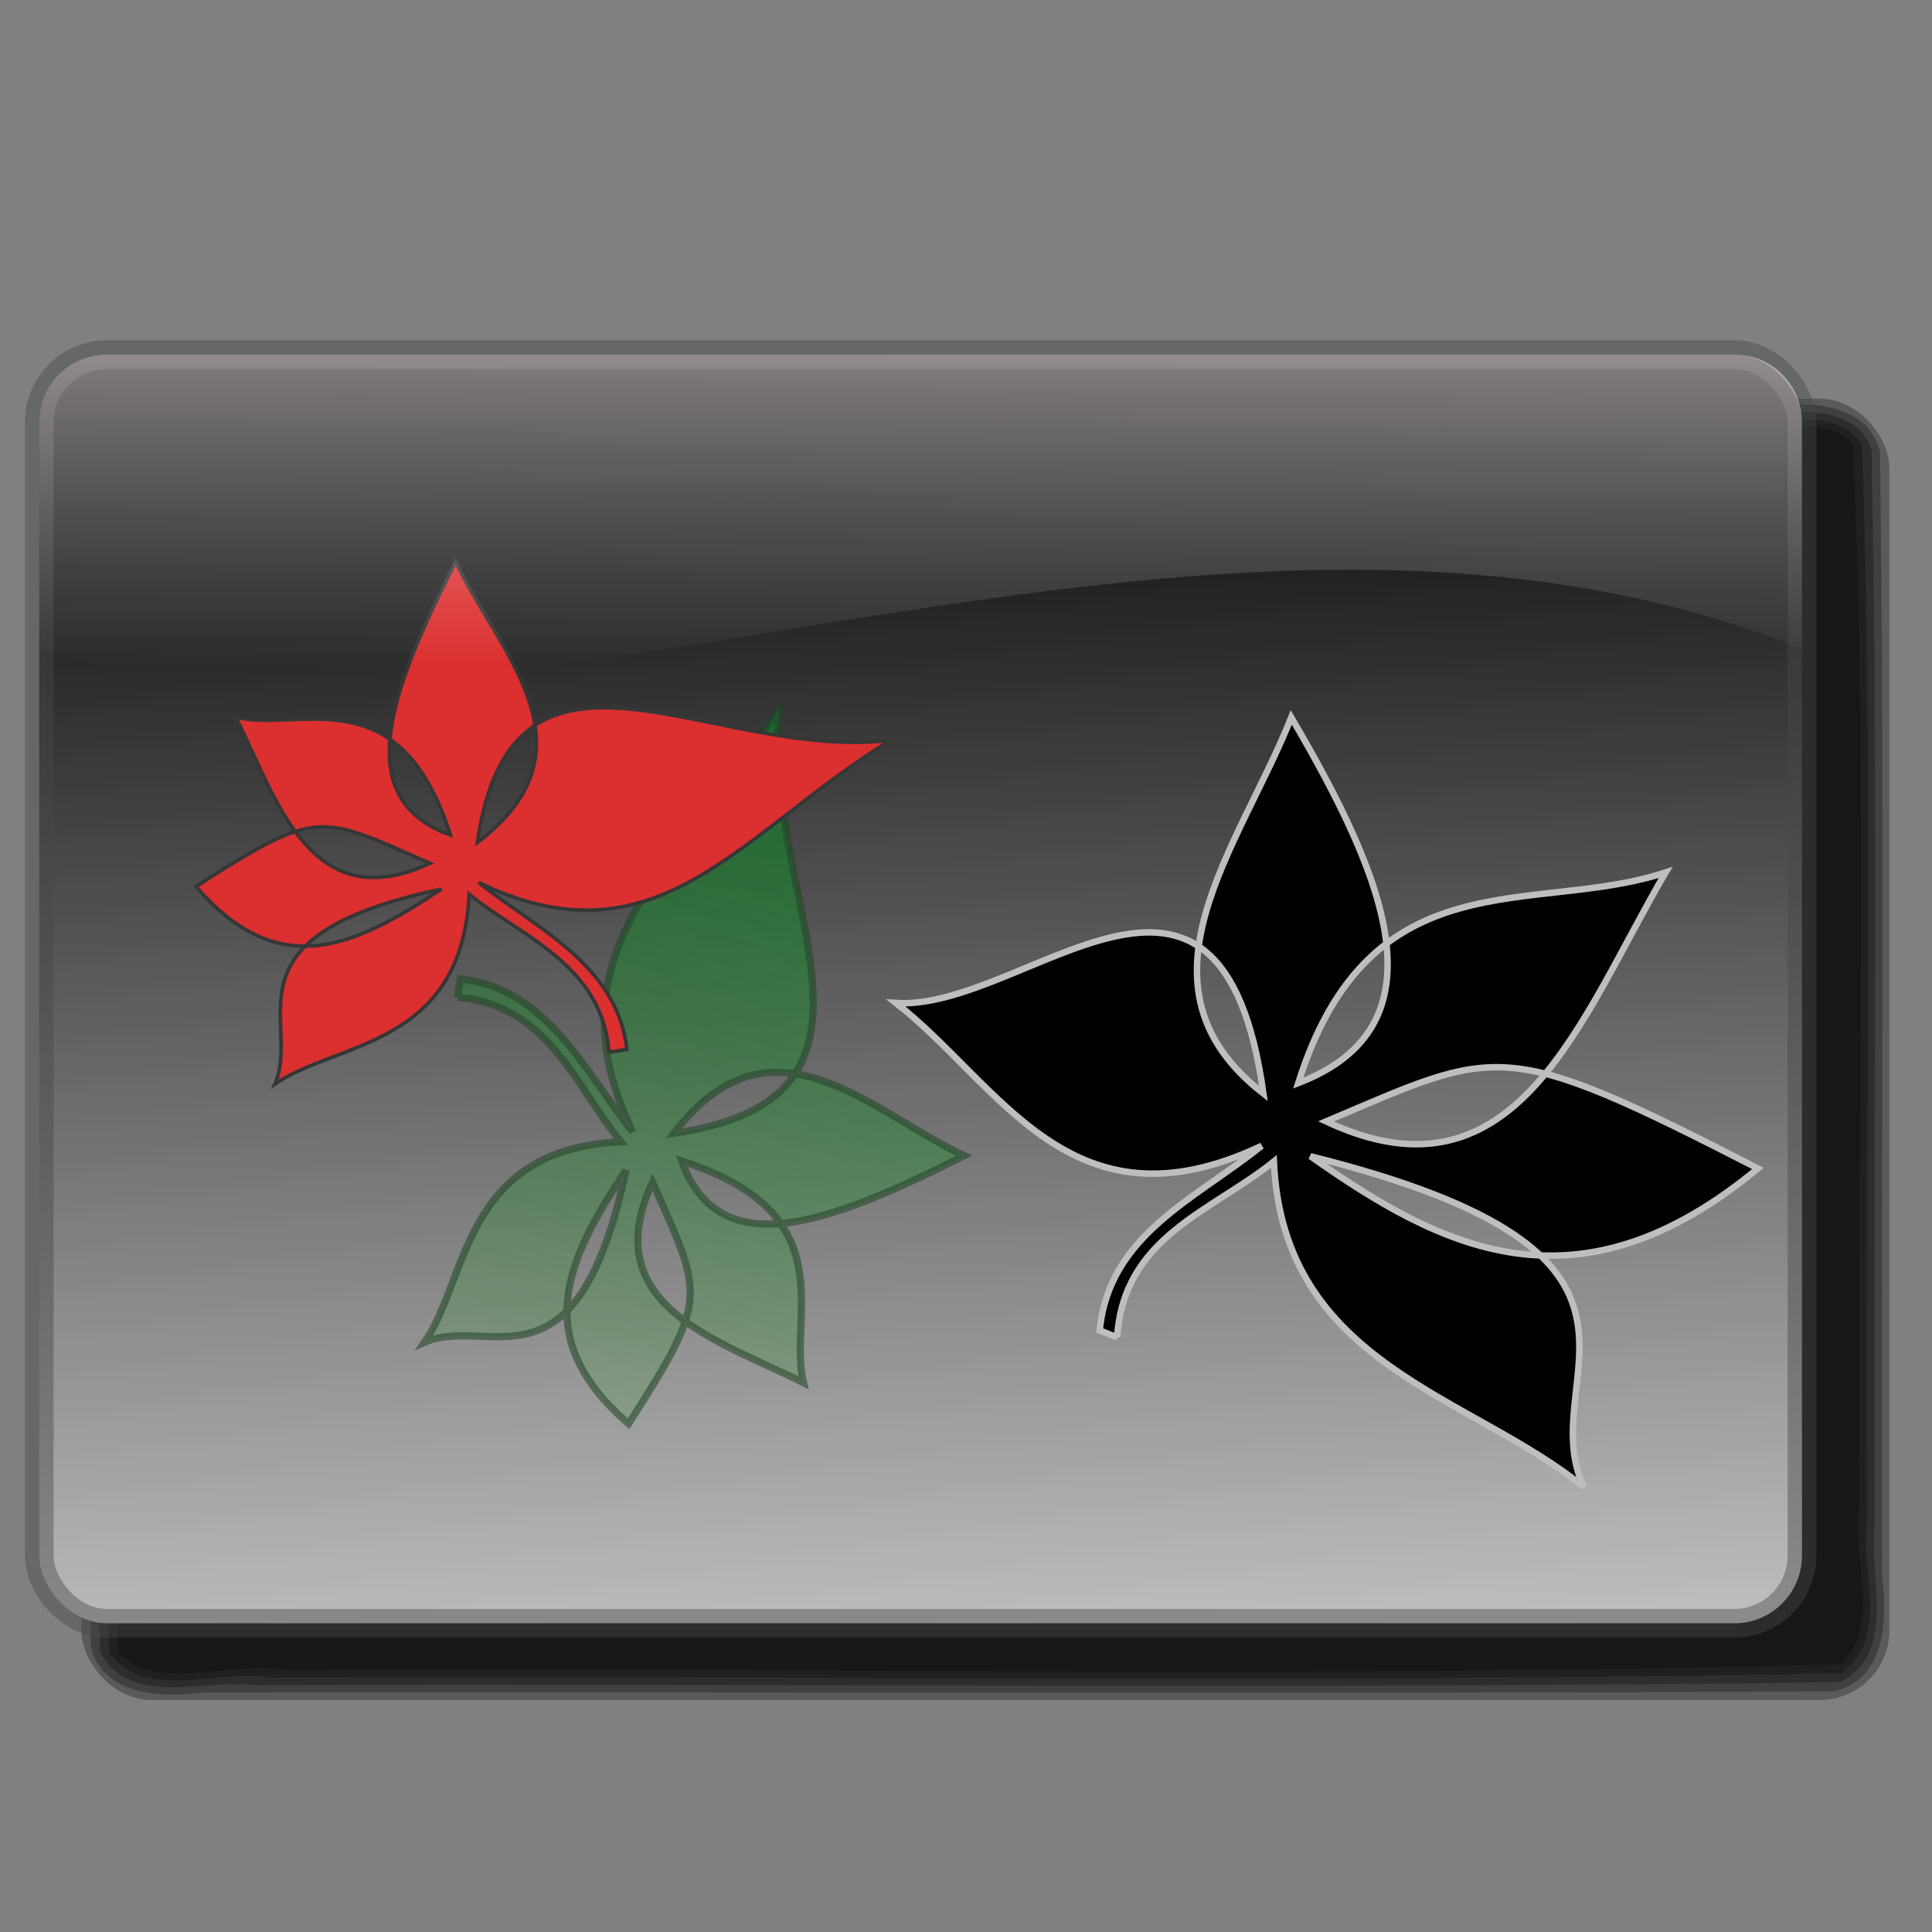 <?xml version="1.0" encoding="UTF-8" standalone="no"?>
<!-- Created with Inkscape (http://www.inkscape.org/) -->

<svg
   xmlns:dc="http://purl.org/dc/elements/1.1/"
   xmlns:cc="http://creativecommons.org/ns#"
   xmlns:rdf="http://www.w3.org/1999/02/22-rdf-syntax-ns#"
   xmlns:svg="http://www.w3.org/2000/svg"
   xmlns="http://www.w3.org/2000/svg"
   xmlns:xlink="http://www.w3.org/1999/xlink"
   xmlns:sodipodi="http://sodipodi.sourceforge.net/DTD/sodipodi-0.dtd"
   xmlns:inkscape="http://www.inkscape.org/namespaces/inkscape"
   width="256"
   height="256"
   id="svg2"
   sodipodi:version="0.32"
   inkscape:version="0.48.4 r9939"
   version="1.0"
   sodipodi:docname="gnome-mime-image.svg"
   inkscape:output_extension="org.inkscape.output.svg.inkscape">
  <rect width="100%" height="100%" fill="#808080" stroke="none"/>
  <sodipodi:namedview
     id="base"
     pagecolor="#ffffff"
     bordercolor="#666666"
     borderopacity="1.0"
     gridtolerance="10000"
     guidetolerance="10"
     objecttolerance="10"
     inkscape:pageopacity="0"
     inkscape:pageshadow="2"
     inkscape:zoom="3.3984375"
     inkscape:cx="128"
     inkscape:cy="122.73278"
     inkscape:document-units="px"
     inkscape:current-layer="layer1"
     showgrid="false"
     inkscape:window-width="1676"
     inkscape:window-height="1020"
     inkscape:window-x="0"
     inkscape:window-y="0"
     inkscape:window-maximized="0" />
  <defs
     id="defs4">
    <linearGradient
       id="linearGradient3468">
      <stop
         id="stop3470"
         offset="0"
         style="stop-color:#159217;stop-opacity:0;" />
      <stop
         id="stop3472"
         offset="1"
         style="stop-color:#0c8434;stop-opacity:1;" />
    </linearGradient>
    <linearGradient
       id="linearGradient8792">
      <stop
         style="stop-color:#000000;stop-opacity:1"
         offset="0"
         id="stop8794" />
      <stop
         style="stop-color:#ffffff;stop-opacity:1;"
         offset="1"
         id="stop8796" />
    </linearGradient>
    <linearGradient
       id="linearGradient8753">
      <stop
         id="stop8755"
         offset="0"
         style="stop-color:#acacac;stop-opacity:1;" />
      <stop
         id="stop8757"
         offset="1"
         style="stop-color:#5a5a5a;stop-opacity:1;" />
    </linearGradient>
    <linearGradient
       id="linearGradient8705">
      <stop
         style="stop-color:#a9a9a9;stop-opacity:1;"
         offset="0"
         id="stop8707" />
      <stop
         style="stop-color:#a9a9a9;stop-opacity:0;"
         offset="1"
         id="stop8709" />
    </linearGradient>
    <linearGradient
       id="linearGradient8685">
      <stop
         style="stop-color:#d4d4d4;stop-opacity:1;"
         offset="0"
         id="stop8687" />
      <stop
         id="stop8701"
         offset="0.642"
         style="stop-color:#d4d4d4;stop-opacity:1;" />
      <stop
         style="stop-color:#d4d4d4;stop-opacity:0;"
         offset="1"
         id="stop8689" />
    </linearGradient>
    <linearGradient
       id="linearGradient3369">
      <stop
         style="stop-color:#a0a0a0;stop-opacity:1;"
         offset="0"
         id="stop3371" />
      <stop
         style="stop-color:#0b0b0b;stop-opacity:1;"
         offset="1"
         id="stop3373" />
    </linearGradient>
    <linearGradient
       id="linearGradient3318">
      <stop
         style="stop-color:#b2b2b2;stop-opacity:1;"
         offset="0"
         id="stop3320" />
      <stop
         id="stop3322"
         offset="0.574"
         style="stop-color:#717171;stop-opacity:0;" />
      <stop
         style="stop-color:#000000;stop-opacity:1;"
         offset="1"
         id="stop3324" />
    </linearGradient>
    <linearGradient
       id="linearGradient3255">
      <stop
         id="stop3257"
         offset="0"
         style="stop-color:#b2b2b2;stop-opacity:1;" />
      <stop
         style="stop-color:#717171;stop-opacity:0;"
         offset="0.583"
         id="stop3259" />
      <stop
         id="stop3261"
         offset="1"
         style="stop-color:#000000;stop-opacity:1;" />
    </linearGradient>
    <linearGradient
       id="linearGradient3467">
      <stop
         style="stop-color:#ffffff;stop-opacity:0;"
         offset="0"
         id="stop3469" />
      <stop
         style="stop-color:#fcfffd;stop-opacity:1;"
         offset="1"
         id="stop3471" />
    </linearGradient>
    <linearGradient
       id="linearGradient3457">
      <stop
         style="stop-color:#ffffff;stop-opacity:1;"
         offset="0"
         id="stop3459" />
      <stop
         style="stop-color:#5a5a5a;stop-opacity:1;"
         offset="1"
         id="stop3461" />
    </linearGradient>
    <linearGradient
       id="linearGradient3443">
      <stop
         style="stop-color:#b2b2b2;stop-opacity:1;"
         offset="0"
         id="stop3445" />
      <stop
         id="stop3253"
         offset="0.5"
         style="stop-color:#ffffff;stop-opacity:1;" />
      <stop
         style="stop-color:#000000;stop-opacity:1;"
         offset="1"
         id="stop3447" />
    </linearGradient>
    <linearGradient
       id="linearGradient3370">
      <stop
         id="stop3372"
         offset="0"
         style="stop-color:#000000;stop-opacity:1;" />
      <stop
         id="stop3374"
         offset="1"
         style="stop-color:#d9d9d9;stop-opacity:1;" />
    </linearGradient>
    <inkscape:perspective
       sodipodi:type="inkscape:persp3d"
       inkscape:vp_x="0 : 526.18109 : 1"
       inkscape:vp_y="0 : 1000 : 0"
       inkscape:vp_z="744.09448 : 526.18109 : 1"
       inkscape:persp3d-origin="372.04724 : 350.78739 : 1"
       id="perspective10" />
    <linearGradient
       spreadMethod="reflect"
       gradientUnits="userSpaceOnUse"
       y2="-7.034"
       x2="11.61"
       y1="-6.253"
       x1="9.41"
       id="linearGradient3376"
       xlink:href="#linearGradient3370"
       inkscape:collect="always" />
    <linearGradient
       y2="-7.034"
       x2="11.61"
       y1="-6.253"
       x1="9.41"
       spreadMethod="reflect"
       gradientUnits="userSpaceOnUse"
       id="linearGradient3378"
       xlink:href="#linearGradient3370"
       inkscape:collect="always" />
    <linearGradient
       y2="-7.034"
       x2="11.61"
       y1="-6.253"
       x1="9.41"
       spreadMethod="reflect"
       gradientUnits="userSpaceOnUse"
       id="linearGradient3381"
       xlink:href="#linearGradient3370"
       inkscape:collect="always" />
    <linearGradient
       y2="-5.84"
       x2="16.759"
       y1="-4.132"
       x1="15.272"
       spreadMethod="reflect"
       gradientUnits="userSpaceOnUse"
       id="linearGradient3384"
       xlink:href="#linearGradient3370"
       inkscape:collect="always" />
    <linearGradient
       y2="-7.159"
       x2="12.447"
       y1="-7.5"
       x1="14.043"
       spreadMethod="reflect"
       gradientUnits="userSpaceOnUse"
       id="linearGradient3386"
       xlink:href="#linearGradient3370"
       inkscape:collect="always" />
    <linearGradient
       y2="-7.034"
       x2="11.61"
       y1="-6.253"
       x1="9.41"
       spreadMethod="reflect"
       gradientUnits="userSpaceOnUse"
       id="linearGradient3388"
       xlink:href="#linearGradient3370"
       inkscape:collect="always" />
    <linearGradient
       y2="-4.272"
       x2="9.596"
       y1="-8.391"
       x1="11.442"
       spreadMethod="reflect"
       gradientUnits="userSpaceOnUse"
       id="linearGradient3391"
       xlink:href="#linearGradient3370"
       inkscape:collect="always" />
    <linearGradient
       y2="-0.691"
       x2="12.019"
       y1="-6.253"
       x1="9.41"
       spreadMethod="reflect"
       gradientUnits="userSpaceOnUse"
       id="linearGradient3393"
       xlink:href="#linearGradient3370"
       inkscape:collect="always" />
    <linearGradient
       y2="1.607"
       x2="8.901"
       y1="-6.253"
       x1="9.41"
       spreadMethod="reflect"
       gradientUnits="userSpaceOnUse"
       id="linearGradient3395"
       xlink:href="#linearGradient3370"
       inkscape:collect="always" />
    <linearGradient
       y2="3.051"
       x2="8.705"
       y1="-3.01"
       x1="8.662"
       spreadMethod="reflect"
       gradientUnits="userSpaceOnUse"
       id="linearGradient3397"
       xlink:href="#linearGradient3370"
       inkscape:collect="always" />
    <linearGradient
       y2="0.61"
       x2="14.567"
       y1="-2.048"
       x1="14.185"
       spreadMethod="reflect"
       gradientUnits="userSpaceOnUse"
       id="linearGradient3399"
       xlink:href="#linearGradient3370"
       inkscape:collect="always" />
    <linearGradient
       inkscape:collect="always"
       xlink:href="#linearGradient3443"
       id="linearGradient3449"
       x1="9.889"
       y1="161.478"
       x2="245.438"
       y2="161.478"
       gradientUnits="userSpaceOnUse"
       spreadMethod="reflect" />
    <linearGradient
       inkscape:collect="always"
       xlink:href="#linearGradient8753"
       id="linearGradient3463"
       x1="140.928"
       y1="214.67"
       x2="135.495"
       y2="88.951"
       gradientUnits="userSpaceOnUse" />
    <linearGradient
       inkscape:collect="always"
       xlink:href="#linearGradient3467"
       id="linearGradient3473"
       x1="140.715"
       y1="143.563"
       x2="175.757"
       y2="79.243"
       gradientUnits="userSpaceOnUse"
       spreadMethod="reflect" />
    <linearGradient
       inkscape:collect="always"
       xlink:href="#linearGradient3467"
       id="linearGradient3227"
       x1="145.425"
       y1="99.905"
       x2="187.228"
       y2="248.869"
       gradientUnits="userSpaceOnUse" />
    <linearGradient
       inkscape:collect="always"
       xlink:href="#linearGradient3370"
       id="linearGradient3235"
       x1="124.301"
       y1="238.905"
       x2="124.301"
       y2="60.068"
       gradientUnits="userSpaceOnUse" />
    <radialGradient
       inkscape:collect="always"
       xlink:href="#linearGradient3255"
       id="radialGradient3282"
       gradientUnits="userSpaceOnUse"
       gradientTransform="matrix(-1.969,1.533,-1.766,-2.269,447.35,708.908)"
       spreadMethod="reflect"
       cx="15.359"
       cy="224.216"
       fx="15.359"
       fy="224.216"
       r="5.104" />
    <radialGradient
       inkscape:collect="always"
       xlink:href="#linearGradient3318"
       id="radialGradient3285"
       gradientUnits="userSpaceOnUse"
       gradientTransform="matrix(1.671,1.62,2.267,-2.338,-300.025,722.964)"
       spreadMethod="reflect"
       cx="16.468"
       cy="225.256"
       fx="16.468"
       fy="225.256"
       r="5.104" />
    <linearGradient
       inkscape:collect="always"
       xlink:href="#linearGradient3370"
       id="linearGradient3288"
       gradientUnits="userSpaceOnUse"
       spreadMethod="reflect"
       x1="118.571"
       y1="237.348"
       x2="118.571"
       y2="231.256" />
    <linearGradient
       inkscape:collect="always"
       xlink:href="#linearGradient3443"
       id="linearGradient3291"
       gradientUnits="userSpaceOnUse"
       spreadMethod="reflect"
       x1="9.889"
       y1="161.478"
       x2="245.438"
       y2="161.478" />
    <linearGradient
       inkscape:collect="always"
       xlink:href="#linearGradient3443"
       id="linearGradient3294"
       gradientUnits="userSpaceOnUse"
       spreadMethod="reflect"
       x1="9.889"
       y1="161.478"
       x2="245.438"
       y2="161.478" />
    <linearGradient
       inkscape:collect="always"
       xlink:href="#linearGradient3443"
       id="linearGradient3297"
       gradientUnits="userSpaceOnUse"
       spreadMethod="reflect"
       x1="9.889"
       y1="161.478"
       x2="245.438"
       y2="161.478" />
    <linearGradient
       inkscape:collect="always"
       xlink:href="#linearGradient3443"
       id="linearGradient3300"
       gradientUnits="userSpaceOnUse"
       spreadMethod="reflect"
       x1="19.847"
       y1="235.22"
       x2="4.726"
       y2="233.421" />
    <linearGradient
       inkscape:collect="always"
       xlink:href="#linearGradient3443"
       id="linearGradient3304"
       gradientUnits="userSpaceOnUse"
       spreadMethod="reflect"
       x1="235.616"
       y1="233.632"
       x2="245.438"
       y2="233.721" />
    <linearGradient
       inkscape:collect="always"
       xlink:href="#linearGradient3443"
       id="linearGradient3307"
       gradientUnits="userSpaceOnUse"
       spreadMethod="reflect"
       x1="9.889"
       y1="161.478"
       x2="245.438"
       y2="161.478" />
    <linearGradient
       inkscape:collect="always"
       xlink:href="#linearGradient3443"
       id="linearGradient3310"
       gradientUnits="userSpaceOnUse"
       spreadMethod="reflect"
       x1="9.889"
       y1="161.478"
       x2="245.438"
       y2="161.478" />
    <linearGradient
       inkscape:collect="always"
       xlink:href="#linearGradient3443"
       id="linearGradient3313"
       gradientUnits="userSpaceOnUse"
       spreadMethod="reflect"
       x1="9.889"
       y1="161.478"
       x2="245.438"
       y2="161.478" />
    <linearGradient
       inkscape:collect="always"
       xlink:href="#linearGradient3443"
       id="linearGradient3316"
       gradientUnits="userSpaceOnUse"
       spreadMethod="reflect"
       x1="9.889"
       y1="161.478"
       x2="245.438"
       y2="161.478" />
    <linearGradient
       inkscape:collect="always"
       xlink:href="#linearGradient3369"
       id="linearGradient3375"
       x1="102.527"
       y1="89.664"
       x2="102.527"
       y2="214.67"
       gradientUnits="userSpaceOnUse" />
    <linearGradient
       id="linearGradient2760">
      <stop
         id="stop2762"
         offset="0"
         style="stop-color:#fff3f3;stop-opacity:0.566;" />
      <stop
         id="stop2764"
         offset="1"
         style="stop-color:white;stop-opacity:0" />
    </linearGradient>
    <linearGradient
       inkscape:collect="always"
       id="linearGradient2772">
      <stop
         style="stop-color:#442727;stop-opacity:1"
         offset="0"
         id="stop2774" />
      <stop
         style="stop-color:white;stop-opacity:0"
         offset="1"
         id="stop2776" />
    </linearGradient>
    <inkscape:perspective
       id="perspective8554"
       inkscape:persp3d-origin="128 : 85.333333 : 1"
       inkscape:vp_z="256 : 128 : 1"
       inkscape:vp_y="0 : 1000 : 0"
       inkscape:vp_x="0 : 128 : 1"
       sodipodi:type="inkscape:persp3d" />
    <radialGradient
       inkscape:collect="always"
       xlink:href="#linearGradient8685"
       id="radialGradient8727"
       gradientUnits="userSpaceOnUse"
       gradientTransform="matrix(1,0,0,0.531,0,103.83)"
       cx="70.802"
       cy="221.62"
       fx="70.802"
       fy="221.62"
       r="9.607" />
    <linearGradient
       inkscape:collect="always"
       xlink:href="#linearGradient3457"
       id="linearGradient8729"
       gradientUnits="userSpaceOnUse"
       x1="70.802"
       y1="226.726"
       x2="70.802"
       y2="216.514" />
    <linearGradient
       inkscape:collect="always"
       xlink:href="#linearGradient2772"
       id="linearGradient8731"
       gradientUnits="userSpaceOnUse"
       x1="70.802"
       y1="216.514"
       x2="70.802"
       y2="228.311" />
    <radialGradient
       inkscape:collect="always"
       xlink:href="#linearGradient3457"
       id="radialGradient8733"
       gradientUnits="userSpaceOnUse"
       gradientTransform="matrix(1,0,0,0.531,0,103.83)"
       spreadMethod="reflect"
       cx="72.773"
       cy="217.238"
       fx="72.773"
       fy="217.238"
       r="9.607" />
    <radialGradient
       inkscape:collect="always"
       xlink:href="#linearGradient8685"
       id="radialGradient8745"
       gradientUnits="userSpaceOnUse"
       gradientTransform="matrix(1,0,0,0.531,0,103.83)"
       cx="70.802"
       cy="221.62"
       fx="70.802"
       fy="221.62"
       r="9.607" />
    <linearGradient
       inkscape:collect="always"
       xlink:href="#linearGradient3457"
       id="linearGradient8747"
       gradientUnits="userSpaceOnUse"
       x1="70.802"
       y1="226.726"
       x2="70.802"
       y2="216.514" />
    <linearGradient
       inkscape:collect="always"
       xlink:href="#linearGradient2772"
       id="linearGradient8749"
       gradientUnits="userSpaceOnUse"
       x1="70.802"
       y1="216.514"
       x2="70.802"
       y2="228.311" />
    <radialGradient
       inkscape:collect="always"
       xlink:href="#linearGradient3457"
       id="radialGradient8751"
       gradientUnits="userSpaceOnUse"
       gradientTransform="matrix(1,0,0,0.531,0,103.83)"
       spreadMethod="reflect"
       cx="72.773"
       cy="217.238"
       fx="72.773"
       fy="217.238"
       r="9.607" />
    <linearGradient
       inkscape:collect="always"
       xlink:href="#linearGradient8792"
       id="linearGradient8798"
       x1="81.05"
       y1="217.962"
       x2="81.05"
       y2="220.589"
       gradientUnits="userSpaceOnUse" />
    <linearGradient
       inkscape:collect="always"
       xlink:href="#linearGradient8792"
       id="linearGradient8806"
       x1="82.386"
       y1="218.738"
       x2="82.354"
       y2="221.421"
       gradientUnits="userSpaceOnUse" />
    <linearGradient
       inkscape:collect="always"
       xlink:href="#linearGradient8792"
       id="linearGradient8810"
       gradientUnits="userSpaceOnUse"
       x1="82.386"
       y1="218.738"
       x2="82.354"
       y2="221.421" />
    <linearGradient
       inkscape:collect="always"
       xlink:href="#linearGradient8792"
       id="linearGradient8812"
       gradientUnits="userSpaceOnUse"
       x1="81.05"
       y1="217.962"
       x2="81.05"
       y2="220.589" />
    <linearGradient
       inkscape:collect="always"
       xlink:href="#linearGradient8792"
       id="linearGradient8822"
       gradientUnits="userSpaceOnUse"
       x1="82.386"
       y1="218.738"
       x2="82.354"
       y2="221.421" />
    <linearGradient
       inkscape:collect="always"
       xlink:href="#linearGradient8792"
       id="linearGradient8824"
       gradientUnits="userSpaceOnUse"
       x1="81.05"
       y1="217.962"
       x2="81.05"
       y2="220.589" />
    <linearGradient
       inkscape:collect="always"
       xlink:href="#linearGradient8792"
       id="linearGradient8828"
       gradientUnits="userSpaceOnUse"
       x1="82.386"
       y1="218.738"
       x2="82.354"
       y2="221.421" />
    <linearGradient
       inkscape:collect="always"
       xlink:href="#linearGradient8792"
       id="linearGradient8830"
       gradientUnits="userSpaceOnUse"
       x1="81.05"
       y1="217.962"
       x2="81.05"
       y2="220.589" />
    <linearGradient
       inkscape:collect="always"
       xlink:href="#linearGradient8792"
       id="linearGradient8851"
       gradientUnits="userSpaceOnUse"
       x1="82.386"
       y1="218.738"
       x2="82.354"
       y2="221.421" />
    <linearGradient
       inkscape:collect="always"
       xlink:href="#linearGradient8792"
       id="linearGradient8853"
       gradientUnits="userSpaceOnUse"
       x1="81.05"
       y1="217.962"
       x2="81.05"
       y2="220.589" />
    <linearGradient
       inkscape:collect="always"
       xlink:href="#linearGradient8792"
       id="linearGradient8855"
       gradientUnits="userSpaceOnUse"
       x1="82.386"
       y1="218.738"
       x2="82.354"
       y2="221.421" />
    <linearGradient
       inkscape:collect="always"
       xlink:href="#linearGradient8792"
       id="linearGradient8857"
       gradientUnits="userSpaceOnUse"
       x1="81.05"
       y1="217.962"
       x2="81.05"
       y2="220.589" />
    <linearGradient
       inkscape:collect="always"
       xlink:href="#linearGradient8792"
       id="linearGradient8859"
       gradientUnits="userSpaceOnUse"
       x1="82.386"
       y1="218.738"
       x2="82.354"
       y2="221.421" />
    <linearGradient
       inkscape:collect="always"
       xlink:href="#linearGradient8792"
       id="linearGradient8861"
       gradientUnits="userSpaceOnUse"
       x1="81.05"
       y1="217.962"
       x2="81.05"
       y2="220.589" />
    <linearGradient
       inkscape:collect="always"
       xlink:href="#linearGradient8792"
       id="linearGradient8863"
       gradientUnits="userSpaceOnUse"
       x1="82.386"
       y1="218.738"
       x2="82.354"
       y2="221.421" />
    <linearGradient
       inkscape:collect="always"
       xlink:href="#linearGradient8792"
       id="linearGradient8865"
       gradientUnits="userSpaceOnUse"
       x1="81.05"
       y1="217.962"
       x2="81.05"
       y2="220.589" />
    <linearGradient
       inkscape:collect="always"
       xlink:href="#linearGradient8792"
       id="linearGradient8867"
       gradientUnits="userSpaceOnUse"
       x1="82.386"
       y1="218.738"
       x2="82.354"
       y2="221.421" />
    <linearGradient
       inkscape:collect="always"
       xlink:href="#linearGradient8792"
       id="linearGradient8869"
       gradientUnits="userSpaceOnUse"
       x1="81.05"
       y1="217.962"
       x2="81.05"
       y2="220.589" />
    <linearGradient
       inkscape:collect="always"
       xlink:href="#linearGradient8792"
       id="linearGradient8883"
       gradientUnits="userSpaceOnUse"
       x1="82.386"
       y1="218.738"
       x2="82.354"
       y2="221.421" />
    <linearGradient
       inkscape:collect="always"
       xlink:href="#linearGradient8792"
       id="linearGradient8885"
       gradientUnits="userSpaceOnUse"
       x1="81.05"
       y1="217.962"
       x2="81.05"
       y2="220.589" />
    <linearGradient
       inkscape:collect="always"
       xlink:href="#linearGradient8792"
       id="linearGradient8887"
       gradientUnits="userSpaceOnUse"
       x1="82.386"
       y1="218.738"
       x2="82.354"
       y2="221.421" />
    <linearGradient
       inkscape:collect="always"
       xlink:href="#linearGradient8792"
       id="linearGradient8889"
       gradientUnits="userSpaceOnUse"
       x1="81.05"
       y1="217.962"
       x2="81.05"
       y2="220.589" />
    <linearGradient
       inkscape:collect="always"
       xlink:href="#linearGradient8792"
       id="linearGradient8891"
       gradientUnits="userSpaceOnUse"
       x1="82.386"
       y1="218.738"
       x2="82.354"
       y2="221.421" />
    <linearGradient
       inkscape:collect="always"
       xlink:href="#linearGradient8792"
       id="linearGradient8893"
       gradientUnits="userSpaceOnUse"
       x1="81.05"
       y1="217.962"
       x2="81.05"
       y2="220.589" />
    <linearGradient
       inkscape:collect="always"
       xlink:href="#linearGradient8792"
       id="linearGradient8895"
       gradientUnits="userSpaceOnUse"
       x1="82.386"
       y1="218.738"
       x2="82.354"
       y2="221.421" />
    <linearGradient
       inkscape:collect="always"
       xlink:href="#linearGradient8792"
       id="linearGradient8897"
       gradientUnits="userSpaceOnUse"
       x1="81.05"
       y1="217.962"
       x2="81.05"
       y2="220.589" />
    <linearGradient
       inkscape:collect="always"
       xlink:href="#linearGradient8792"
       id="linearGradient8899"
       gradientUnits="userSpaceOnUse"
       x1="82.386"
       y1="218.738"
       x2="82.354"
       y2="221.421" />
    <linearGradient
       inkscape:collect="always"
       xlink:href="#linearGradient8792"
       id="linearGradient8901"
       gradientUnits="userSpaceOnUse"
       x1="81.05"
       y1="217.962"
       x2="81.05"
       y2="220.589" />
    <linearGradient
       inkscape:collect="always"
       xlink:href="#linearGradient8792"
       id="linearGradient8903"
       gradientUnits="userSpaceOnUse"
       x1="82.386"
       y1="218.738"
       x2="82.273"
       y2="220.589" />
    <linearGradient
       inkscape:collect="always"
       xlink:href="#linearGradient8792"
       id="linearGradient8905"
       gradientUnits="userSpaceOnUse"
       x1="81.05"
       y1="217.962"
       x2="81.05"
       y2="222.247" />
    <linearGradient
       id="linearGradient2837"
       inkscape:collect="always">
      <stop
         id="stop2839"
         offset="0"
         style="stop-color:white;stop-opacity:1" />
      <stop
         id="stop2841"
         offset="1"
         style="stop-color:black;stop-opacity:1" />
    </linearGradient>
    <linearGradient
       inkscape:collect="always"
       id="linearGradient2813">
      <stop
         style="stop-color:white;stop-opacity:1"
         offset="0"
         id="stop4022" />
      <stop
         style="stop-color:black;stop-opacity:1"
         offset="1"
         id="stop2817" />
    </linearGradient>
    <linearGradient
       inkscape:collect="always"
       xlink:href="#linearGradient2813"
       id="linearGradient2819"
       x1="165.021"
       y1="190.767"
       x2="165.021"
       y2="172.182"
       gradientUnits="userSpaceOnUse" />
    <linearGradient
       inkscape:collect="always"
       xlink:href="#linearGradient2813"
       id="linearGradient2827"
       x1="177.021"
       y1="172.182"
       x2="177.701"
       y2="190.767"
       gradientUnits="userSpaceOnUse" />
    <linearGradient
       inkscape:collect="always"
       xlink:href="#linearGradient2837"
       id="linearGradient2835"
       x1="123.62"
       y1="165.719"
       x2="122.81"
       y2="53.922"
       gradientUnits="userSpaceOnUse" />
    <linearGradient
       inkscape:collect="always"
       xlink:href="#linearGradient2837"
       id="linearGradient2849"
       x1="144.808"
       y1="77.37"
       x2="145.413"
       y2="165.719"
       gradientUnits="userSpaceOnUse"
       spreadMethod="reflect" />
    <linearGradient
       inkscape:collect="always"
       xlink:href="#linearGradient2837"
       id="linearGradient2857"
       x1="121.576"
       y1="41.947"
       x2="113.72"
       y2="204.896"
       gradientUnits="userSpaceOnUse" />
    <linearGradient
       inkscape:collect="always"
       xlink:href="#linearGradient2837"
       id="linearGradient2865"
       x1="142.97"
       y1="202.215"
       x2="150.117"
       y2="42.245"
       gradientUnits="userSpaceOnUse" />
    <linearGradient
       y2="148.856"
       x2="29.589"
       y1="148.856"
       x1="25.679"
       spreadMethod="reflect"
       gradientTransform="matrix(0.532,0,0,0.598,29.883,56.321)"
       gradientUnits="userSpaceOnUse"
       id="linearGradient2900"
       xlink:href="#linearGradient2831"
       inkscape:collect="always" />
    <linearGradient
       y2="122.871"
       x2="51.182"
       y1="122.221"
       x1="45.978"
       spreadMethod="pad"
       gradientTransform="matrix(0.843,0,0,1.003,6.845,8.647)"
       gradientUnits="userSpaceOnUse"
       id="linearGradient2898"
       xlink:href="#linearGradient2845"
       inkscape:collect="always" />
    <linearGradient
       y2="119.233"
       x2="41.286"
       y1="120.142"
       x1="33.917"
       spreadMethod="reflect"
       gradientTransform="matrix(0.843,0,0,1.003,6.845,8.647)"
       gradientUnits="userSpaceOnUse"
       id="linearGradient2896"
       xlink:href="#linearGradient2760"
       inkscape:collect="always" />
    <linearGradient
       y2="36.695"
       x2="33.01"
       y1="36.695"
       x1="21.96"
       gradientUnits="userSpaceOnUse"
       id="linearGradient2894"
       xlink:href="#linearGradient2811"
       inkscape:collect="always" />
    <linearGradient
       y2="12.499"
       x2="49.246"
       y1="12.499"
       x1="46.511"
       spreadMethod="reflect"
       gradientTransform="translate(-0.749,8.834)"
       gradientUnits="userSpaceOnUse"
       id="linearGradient2892"
       xlink:href="#linearGradient2797"
       inkscape:collect="always" />
    <linearGradient
       y2="12.499"
       x2="49.246"
       y1="12.499"
       x1="46.511"
       spreadMethod="reflect"
       gradientUnits="userSpaceOnUse"
       id="linearGradient2890"
       xlink:href="#linearGradient2797"
       inkscape:collect="always" />
    <linearGradient
       y2="16.34"
       x2="39.059"
       y1="16.34"
       x1="49.225"
       spreadMethod="reflect"
       gradientTransform="matrix(0.843,0,0,1.003,6.845,8.647)"
       gradientUnits="userSpaceOnUse"
       id="linearGradient2888"
       xlink:href="#linearGradient2760"
       inkscape:collect="always" />
    <linearGradient
       y2="65.712"
       x2="91.336"
       y1="65.712"
       x1="79.657"
       spreadMethod="reflect"
       gradientTransform="matrix(0.559,0,0,1,-2.274,4.192)"
       gradientUnits="userSpaceOnUse"
       id="linearGradient2886"
       xlink:href="#linearGradient2831"
       inkscape:collect="always" />
    <linearGradient
       y2="19.978"
       x2="32.158"
       y1="19.582"
       x1="48.748"
       gradientUnits="userSpaceOnUse"
       id="linearGradient2884"
       xlink:href="#linearGradient2760"
       inkscape:collect="always" />
    <linearGradient
       y2="16.34"
       x2="39.059"
       y1="16.34"
       x1="49.225"
       spreadMethod="reflect"
       gradientUnits="userSpaceOnUse"
       id="linearGradient2882"
       xlink:href="#linearGradient2760"
       inkscape:collect="always" />
    <linearGradient
       y2="12.499"
       x2="49.246"
       y1="12.499"
       x1="46.511"
       spreadMethod="reflect"
       gradientTransform="translate(-1.376,-8.152)"
       gradientUnits="userSpaceOnUse"
       id="linearGradient2880"
       xlink:href="#linearGradient2797"
       inkscape:collect="always" />
    <linearGradient
       y2="16.34"
       x2="39.059"
       y1="16.34"
       x1="49.225"
       spreadMethod="reflect"
       gradientTransform="matrix(0.763,0,0,0.962,10.348,-7.886)"
       gradientUnits="userSpaceOnUse"
       id="linearGradient2878"
       xlink:href="#linearGradient2760"
       inkscape:collect="always" />
    <linearGradient
       id="linearGradient9158">
      <stop
         id="stop9160"
         offset="0"
         style="stop-color:black;stop-opacity:1;" />
      <stop
         id="stop9162"
         offset="1"
         style="stop-color:white;stop-opacity:1;" />
    </linearGradient>
    <linearGradient
       id="linearGradient9152">
      <stop
         style="stop-color:black;stop-opacity:0;"
         offset="0"
         id="stop9154" />
      <stop
         style="stop-color:white;stop-opacity:1;"
         offset="1"
         id="stop9156" />
    </linearGradient>
    <linearGradient
       id="linearGradient2797"
       inkscape:collect="always">
      <stop
         id="stop2799"
         offset="0"
         style="stop-color:black;stop-opacity:0" />
      <stop
         id="stop2801"
         offset="1"
         style="stop-color:white;stop-opacity:1" />
    </linearGradient>
    <linearGradient
       id="linearGradient2811"
       inkscape:collect="always">
      <stop
         id="stop2813"
         offset="0"
         style="stop-color:white;stop-opacity:1" />
      <stop
         id="stop2815"
         offset="1"
         style="stop-color:black;stop-opacity:1" />
    </linearGradient>
    <linearGradient
       id="linearGradient2831"
       inkscape:collect="always">
      <stop
         id="stop2833"
         offset="0"
         style="stop-color:#fff9f9;stop-opacity:1;" />
      <stop
         id="stop2835"
         offset="1"
         style="stop-color:black;stop-opacity:1" />
    </linearGradient>
    <linearGradient
       id="linearGradient2845">
      <stop
         style="stop-color:black;stop-opacity:0"
         offset="0"
         id="stop2847" />
      <stop
         style="stop-color:black;stop-opacity:1"
         offset="1"
         id="stop2849" />
    </linearGradient>
    <inkscape:perspective
       id="perspective9137"
       inkscape:persp3d-origin="128 : 85.333333 : 1"
       inkscape:vp_z="256 : 128 : 1"
       inkscape:vp_y="0 : 1000 : 0"
       inkscape:vp_x="0 : 128 : 1"
       sodipodi:type="inkscape:persp3d" />
    <linearGradient
       inkscape:collect="always"
       xlink:href="#linearGradient2760"
       id="linearGradient9238"
       gradientUnits="userSpaceOnUse"
       gradientTransform="matrix(0.763,0,0,0.962,10.348,-7.886)"
       spreadMethod="reflect"
       x1="49.225"
       y1="16.34"
       x2="39.059"
       y2="16.34" />
    <linearGradient
       inkscape:collect="always"
       xlink:href="#linearGradient2797"
       id="linearGradient9240"
       gradientUnits="userSpaceOnUse"
       gradientTransform="translate(-1.376,-8.152)"
       spreadMethod="reflect"
       x1="46.511"
       y1="12.499"
       x2="49.246"
       y2="12.499" />
    <linearGradient
       inkscape:collect="always"
       xlink:href="#linearGradient2760"
       id="linearGradient9242"
       gradientUnits="userSpaceOnUse"
       spreadMethod="reflect"
       x1="49.225"
       y1="16.34"
       x2="39.059"
       y2="16.34" />
    <linearGradient
       inkscape:collect="always"
       xlink:href="#linearGradient2760"
       id="linearGradient9244"
       gradientUnits="userSpaceOnUse"
       x1="48.748"
       y1="19.582"
       x2="32.158"
       y2="19.978" />
    <linearGradient
       inkscape:collect="always"
       xlink:href="#linearGradient2831"
       id="linearGradient9246"
       gradientUnits="userSpaceOnUse"
       gradientTransform="matrix(0.559,0,0,1,-2.274,4.192)"
       spreadMethod="reflect"
       x1="79.657"
       y1="65.712"
       x2="91.336"
       y2="65.712" />
    <linearGradient
       inkscape:collect="always"
       xlink:href="#linearGradient2760"
       id="linearGradient9248"
       gradientUnits="userSpaceOnUse"
       gradientTransform="matrix(0.843,0,0,1.003,6.845,8.647)"
       spreadMethod="reflect"
       x1="49.225"
       y1="16.34"
       x2="39.059"
       y2="16.34" />
    <linearGradient
       inkscape:collect="always"
       xlink:href="#linearGradient2797"
       id="linearGradient9250"
       gradientUnits="userSpaceOnUse"
       spreadMethod="reflect"
       x1="46.511"
       y1="12.499"
       x2="49.246"
       y2="12.499" />
    <linearGradient
       inkscape:collect="always"
       xlink:href="#linearGradient2797"
       id="linearGradient9252"
       gradientUnits="userSpaceOnUse"
       gradientTransform="translate(-0.749,8.834)"
       spreadMethod="reflect"
       x1="46.511"
       y1="12.499"
       x2="49.246"
       y2="12.499" />
    <linearGradient
       inkscape:collect="always"
       xlink:href="#linearGradient2811"
       id="linearGradient9254"
       gradientUnits="userSpaceOnUse"
       x1="21.96"
       y1="36.695"
       x2="33.01"
       y2="36.695" />
    <linearGradient
       inkscape:collect="always"
       xlink:href="#linearGradient2760"
       id="linearGradient9256"
       gradientUnits="userSpaceOnUse"
       gradientTransform="matrix(0.843,0,0,1.003,6.845,8.647)"
       spreadMethod="reflect"
       x1="33.917"
       y1="120.142"
       x2="41.286"
       y2="119.233" />
    <linearGradient
       inkscape:collect="always"
       xlink:href="#linearGradient2845"
       id="linearGradient9258"
       gradientUnits="userSpaceOnUse"
       gradientTransform="matrix(0.843,0,0,1.003,6.845,8.647)"
       spreadMethod="pad"
       x1="45.978"
       y1="122.221"
       x2="51.182"
       y2="122.871" />
    <linearGradient
       inkscape:collect="always"
       xlink:href="#linearGradient2831"
       id="linearGradient9260"
       gradientUnits="userSpaceOnUse"
       gradientTransform="matrix(0.532,0,0,0.598,29.883,56.321)"
       spreadMethod="reflect"
       x1="25.679"
       y1="148.856"
       x2="29.589"
       y2="148.856" />
    <linearGradient
       inkscape:collect="always"
       xlink:href="#linearGradient2760"
       id="linearGradient9282"
       gradientUnits="userSpaceOnUse"
       gradientTransform="matrix(0.763,0,0,0.962,10.348,-7.886)"
       spreadMethod="reflect"
       x1="49.225"
       y1="16.34"
       x2="39.231"
       y2="16.774" />
    <linearGradient
       inkscape:collect="always"
       xlink:href="#linearGradient2797"
       id="linearGradient9284"
       gradientUnits="userSpaceOnUse"
       gradientTransform="translate(-1.376,-8.152)"
       spreadMethod="reflect"
       x1="46.511"
       y1="12.499"
       x2="49.246"
       y2="12.499" />
    <linearGradient
       inkscape:collect="always"
       xlink:href="#linearGradient2760"
       id="linearGradient9286"
       gradientUnits="userSpaceOnUse"
       spreadMethod="reflect"
       x1="49.225"
       y1="16.34"
       x2="39.059"
       y2="16.34" />
    <linearGradient
       inkscape:collect="always"
       xlink:href="#linearGradient2760"
       id="linearGradient9288"
       gradientUnits="userSpaceOnUse"
       x1="48.748"
       y1="19.582"
       x2="32.158"
       y2="19.978" />
    <linearGradient
       inkscape:collect="always"
       xlink:href="#linearGradient2831"
       id="linearGradient9290"
       gradientUnits="userSpaceOnUse"
       gradientTransform="matrix(0.559,0,0,1,-2.274,4.192)"
       spreadMethod="reflect"
       x1="79.657"
       y1="65.712"
       x2="91.336"
       y2="65.712" />
    <linearGradient
       inkscape:collect="always"
       xlink:href="#linearGradient2760"
       id="linearGradient9292"
       gradientUnits="userSpaceOnUse"
       gradientTransform="matrix(0.843,0,0,1.003,6.845,8.647)"
       spreadMethod="reflect"
       x1="49.225"
       y1="16.34"
       x2="42.013"
       y2="16.381" />
    <linearGradient
       inkscape:collect="always"
       xlink:href="#linearGradient2797"
       id="linearGradient9294"
       gradientUnits="userSpaceOnUse"
       spreadMethod="reflect"
       x1="46.511"
       y1="12.499"
       x2="49.246"
       y2="12.499" />
    <linearGradient
       inkscape:collect="always"
       xlink:href="#linearGradient2797"
       id="linearGradient9296"
       gradientUnits="userSpaceOnUse"
       gradientTransform="translate(-0.749,8.834)"
       spreadMethod="reflect"
       x1="46.511"
       y1="12.499"
       x2="49.246"
       y2="12.499" />
    <linearGradient
       inkscape:collect="always"
       xlink:href="#linearGradient2811"
       id="linearGradient9298"
       gradientUnits="userSpaceOnUse"
       x1="21.96"
       y1="36.695"
       x2="33.01"
       y2="36.695" />
    <linearGradient
       inkscape:collect="always"
       xlink:href="#linearGradient2760"
       id="linearGradient9300"
       gradientUnits="userSpaceOnUse"
       gradientTransform="matrix(0.843,0,0,1.003,6.845,8.647)"
       spreadMethod="reflect"
       x1="33.917"
       y1="120.142"
       x2="41.286"
       y2="119.233" />
    <linearGradient
       inkscape:collect="always"
       xlink:href="#linearGradient2845"
       id="linearGradient9302"
       gradientUnits="userSpaceOnUse"
       gradientTransform="matrix(0.843,0,0,1.003,6.845,8.647)"
       spreadMethod="pad"
       x1="45.978"
       y1="122.221"
       x2="51.182"
       y2="122.871" />
    <linearGradient
       inkscape:collect="always"
       xlink:href="#linearGradient2831"
       id="linearGradient9304"
       gradientUnits="userSpaceOnUse"
       gradientTransform="matrix(0.532,0,0,0.598,29.883,56.321)"
       spreadMethod="reflect"
       x1="25.679"
       y1="148.856"
       x2="29.589"
       y2="148.856" />
    <linearGradient
       inkscape:collect="always"
       xlink:href="#linearGradient3467"
       id="linearGradient2734"
       gradientUnits="userSpaceOnUse"
       spreadMethod="reflect"
       x1="140.715"
       y1="143.563"
       x2="175.757"
       y2="79.243"
       gradientTransform="matrix(1.033,0,0,1.033,87.242,95.846)" />
    <linearGradient
       inkscape:collect="always"
       xlink:href="#linearGradient3370"
       id="linearGradient2745"
       gradientUnits="userSpaceOnUse"
       x1="124.301"
       y1="238.905"
       x2="124.301"
       y2="60.068"
       gradientTransform="matrix(1.033,0,0,1.033,202.595,-12.901)" />
    <linearGradient
       inkscape:collect="always"
       xlink:href="#linearGradient3467"
       id="linearGradient3175"
       x1="140.715"
       y1="143.563"
       x2="175.757"
       y2="79.243"
       gradientUnits="userSpaceOnUse"
       spreadMethod="reflect" />
    <linearGradient
       inkscape:collect="always"
       xlink:href="#linearGradient3457"
       id="linearGradient3173"
       x1="140.928"
       y1="214.67"
       x2="135.495"
       y2="88.951"
       gradientUnits="userSpaceOnUse" />
    <linearGradient
       inkscape:collect="always"
       xlink:href="#linearGradient3443"
       id="linearGradient3453"
       gradientUnits="userSpaceOnUse"
       spreadMethod="reflect"
       x1="235.616"
       y1="233.632"
       x2="245.438"
       y2="233.721" />
    <linearGradient
       inkscape:collect="always"
       xlink:href="#linearGradient3443"
       id="linearGradient3451"
       gradientUnits="userSpaceOnUse"
       spreadMethod="reflect"
       x1="19.847"
       y1="235.22"
       x2="4.726"
       y2="233.421" />
    <linearGradient
       inkscape:collect="always"
       xlink:href="#linearGradient3443"
       id="linearGradient3169"
       x1="9.889"
       y1="161.478"
       x2="245.438"
       y2="161.478"
       gradientUnits="userSpaceOnUse"
       spreadMethod="reflect" />
    <linearGradient
       y2="0.61"
       x2="14.567"
       y1="-2.048"
       x1="14.185"
       spreadMethod="reflect"
       gradientUnits="userSpaceOnUse"
       id="linearGradient3167"
       xlink:href="#linearGradient3370"
       inkscape:collect="always" />
    <linearGradient
       y2="3.051"
       x2="8.705"
       y1="-3.01"
       x1="8.662"
       spreadMethod="reflect"
       gradientUnits="userSpaceOnUse"
       id="linearGradient3165"
       xlink:href="#linearGradient3370"
       inkscape:collect="always" />
    <linearGradient
       y2="1.607"
       x2="8.901"
       y1="-6.253"
       x1="9.41"
       spreadMethod="reflect"
       gradientUnits="userSpaceOnUse"
       id="linearGradient3163"
       xlink:href="#linearGradient3370"
       inkscape:collect="always" />
    <linearGradient
       y2="-0.691"
       x2="12.019"
       y1="-6.253"
       x1="9.41"
       spreadMethod="reflect"
       gradientUnits="userSpaceOnUse"
       id="linearGradient3161"
       xlink:href="#linearGradient3370"
       inkscape:collect="always" />
    <linearGradient
       y2="-4.272"
       x2="9.596"
       y1="-8.391"
       x1="11.442"
       spreadMethod="reflect"
       gradientUnits="userSpaceOnUse"
       id="linearGradient3159"
       xlink:href="#linearGradient3370"
       inkscape:collect="always" />
    <linearGradient
       y2="-7.034"
       x2="11.61"
       y1="-6.253"
       x1="9.41"
       spreadMethod="reflect"
       gradientUnits="userSpaceOnUse"
       id="linearGradient3157"
       xlink:href="#linearGradient3370"
       inkscape:collect="always" />
    <linearGradient
       y2="-7.159"
       x2="12.447"
       y1="-7.5"
       x1="14.043"
       spreadMethod="reflect"
       gradientUnits="userSpaceOnUse"
       id="linearGradient3155"
       xlink:href="#linearGradient3370"
       inkscape:collect="always" />
    <linearGradient
       y2="-5.84"
       x2="16.759"
       y1="-4.132"
       x1="15.272"
       spreadMethod="reflect"
       gradientUnits="userSpaceOnUse"
       id="linearGradient3153"
       xlink:href="#linearGradient3370"
       inkscape:collect="always" />
    <linearGradient
       y2="-7.034"
       x2="11.61"
       y1="-6.253"
       x1="9.41"
       spreadMethod="reflect"
       gradientUnits="userSpaceOnUse"
       id="linearGradient3151"
       xlink:href="#linearGradient3370"
       inkscape:collect="always" />
    <linearGradient
       y2="-7.034"
       x2="11.61"
       y1="-6.253"
       x1="9.41"
       spreadMethod="reflect"
       gradientUnits="userSpaceOnUse"
       id="linearGradient3149"
       xlink:href="#linearGradient3370"
       inkscape:collect="always" />
    <linearGradient
       spreadMethod="reflect"
       gradientUnits="userSpaceOnUse"
       y2="-7.034"
       x2="11.61"
       y1="-6.253"
       x1="9.41"
       id="linearGradient3147"
       xlink:href="#linearGradient3370"
       inkscape:collect="always" />
    <inkscape:perspective
       sodipodi:type="inkscape:persp3d"
       inkscape:vp_x="0 : 526.18109 : 1"
       inkscape:vp_y="0 : 1000 : 0"
       inkscape:vp_z="744.09448 : 526.18109 : 1"
       inkscape:persp3d-origin="372.04724 : 350.78739 : 1"
       id="perspective3145" />
    <linearGradient
       id="linearGradient3139">
      <stop
         id="stop3141"
         offset="0"
         style="stop-color:#000000;stop-opacity:1;" />
      <stop
         id="stop3143"
         offset="1"
         style="stop-color:#ffffff;stop-opacity:1;" />
    </linearGradient>
    <linearGradient
       id="linearGradient3133">
      <stop
         style="stop-color:#cfd3e7;stop-opacity:1;"
         offset="0"
         id="stop3135" />
      <stop
         style="stop-color:#9fa6cd;stop-opacity:1;"
         offset="1"
         id="stop3137" />
    </linearGradient>
    <linearGradient
       id="linearGradient3127">
      <stop
         style="stop-color:#ffffff;stop-opacity:1;"
         offset="0"
         id="stop3129" />
      <stop
         style="stop-color:#5a5a5a;stop-opacity:1;"
         offset="1"
         id="stop3131" />
    </linearGradient>
    <linearGradient
       id="linearGradient3121">
      <stop
         style="stop-color:#ffffff;stop-opacity:0;"
         offset="0"
         id="stop3123" />
      <stop
         style="stop-color:#fffcfc;stop-opacity:1;"
         offset="1"
         id="stop3125" />
    </linearGradient>
    <linearGradient
       inkscape:collect="always"
       xlink:href="#linearGradient3370"
       id="linearGradient3286"
       gradientUnits="userSpaceOnUse"
       spreadMethod="reflect"
       x1="9.41"
       y1="-6.253"
       x2="11.61"
       y2="-7.034" />
    <linearGradient
       inkscape:collect="always"
       xlink:href="#linearGradient3370"
       id="linearGradient4098"
       x1="117.318"
       y1="232.748"
       x2="117.318"
       y2="42.225"
       gradientUnits="userSpaceOnUse" />
    <linearGradient
       inkscape:collect="always"
       xlink:href="#linearGradient2760"
       id="linearGradient2637"
       gradientUnits="userSpaceOnUse"
       gradientTransform="matrix(0.951,0,0,0.951,0.163,2.226)"
       spreadMethod="pad"
       x1="146.102"
       y1="42.701"
       x2="146.121"
       y2="90.487" />
    <linearGradient
       inkscape:collect="always"
       xlink:href="#linearGradient3468"
       id="linearGradient2642"
       gradientUnits="userSpaceOnUse"
       gradientTransform="matrix(0.982,0,0,-0.982,-68.413,288.288)"
       x1="139.039"
       y1="72.908"
       x2="187.228"
       y2="248.869" />
    <linearGradient
       inkscape:collect="always"
       xlink:href="#linearGradient3370"
       id="linearGradient2645"
       gradientUnits="userSpaceOnUse"
       gradientTransform="matrix(0.951,0,0,0.951,0.163,2.226)"
       x1="152.334"
       y1="46.58"
       x2="157.337"
       y2="249.379" />
    <linearGradient
       inkscape:collect="always"
       xlink:href="#linearGradient2760"
       id="linearGradient4009"
       gradientUnits="userSpaceOnUse"
       gradientTransform="matrix(0.951,0,0,0.951,0.163,2.226)"
       spreadMethod="pad"
       x1="146.102"
       y1="42.701"
       x2="146.121"
       y2="90.487" />
    <linearGradient
       inkscape:collect="always"
       xlink:href="#linearGradient3468"
       id="linearGradient4014"
       gradientUnits="userSpaceOnUse"
       gradientTransform="matrix(0.982,0,0,-0.982,-68.413,288.288)"
       x1="139.039"
       y1="72.908"
       x2="187.228"
       y2="248.869" />
    <linearGradient
       inkscape:collect="always"
       xlink:href="#linearGradient3370"
       id="linearGradient4017"
       gradientUnits="userSpaceOnUse"
       gradientTransform="matrix(0.951,0,0,0.951,0.163,2.226)"
       x1="152.334"
       y1="46.58"
       x2="157.337"
       y2="249.379" />
  </defs>
  <g
     inkscape:label="Layer 1"
     inkscape:groupmode="layer"
     id="layer1">
    <g
       id="g3456">
      <g
         id="g3428">
        <g
           id="g3401">
          <g
             style="font-size:14px;font-style:normal;font-weight:normal;fill:url(#linearGradient3376);fill-opacity:1;stroke:none;stroke-width:0.1;stroke-linecap:butt;stroke-linejoin:round;stroke-opacity:1;font-family:Bitstream Vera Sans;stroke-miterlimit:4;stroke-dasharray:none"
             id="g3254">
            <path
               d="M 13.807,-5.693 L 12.37,-9.505 L 13.501,-8.374 L 14.938,-4.561 L 13.807,-5.693 z"
               id="path3300"
               style="fill-opacity:1;fill:url(#linearGradient3386);stroke:none;stroke-opacity:1;stroke-width:0.1;stroke-miterlimit:4;stroke-dasharray:none;stroke-linejoin:round" />
            <path
               style="fill-opacity:1;fill:url(#linearGradient3388);stroke:none;stroke-opacity:1;stroke-width:0.1;stroke-miterlimit:4;stroke-dasharray:none;stroke-linejoin:round"
               d="M 12.375 -9.5 L 13.5 -8.375 L 14.594 -8.375 C 15.236 -8.375 15.743 -8.208 16.094 -7.875 L 14.969 -9 C 14.618 -9.333 14.111 -9.5 13.469 -9.5 L 12.375 -9.5 z "
               id="path3288" />
            <path
               d="M 14.992,-8.977 C 15.324,-8.645 15.495,-8.161 15.495,-7.568 L 16.626,-6.436 C 16.626,-7.03 16.455,-7.514 16.123,-7.846 L 14.992,-8.977 z"
               id="path3294"
               style="fill-opacity:1;fill:url(#linearGradient3376);stroke:none;stroke-opacity:1;stroke-width:0.1;stroke-miterlimit:4;stroke-dasharray:none;stroke-linejoin:round" />
            <path
               d="M 15.495,-7.568 C 15.495,-6.952 15.314,-6.494 14.963,-6.161 L 16.095,-5.03 C 16.446,-5.363 16.626,-5.821 16.626,-6.436 L 15.495,-7.568 z"
               id="path3296"
               style="fill-opacity:1;fill:url(#linearGradient3376);stroke:none;stroke-opacity:1;stroke-width:0.1;stroke-miterlimit:4;stroke-dasharray:none;stroke-linejoin:round" />
            <path
               d="M 14.963,-6.161 C 14.677,-5.89 14.288,-5.742 13.807,-5.693 L 14.938,-4.561 C 15.419,-4.611 15.808,-4.758 16.095,-5.03 L 14.963,-6.161 z"
               id="path3298"
               style="fill-opacity:1;fill:url(#linearGradient3376);stroke:none;stroke-opacity:1;stroke-width:0.1;stroke-miterlimit:4;stroke-dasharray:none;stroke-linejoin:round" />
            <path
               d="M 9.948,-5.635 L 11.14,-8.682 L 12.272,-7.551 L 11.079,-4.503 L 9.948,-5.635 z"
               id="path3306"
               style="fill-opacity:1;fill:url(#linearGradient3391);stroke:none;stroke-opacity:1;stroke-width:0.1;stroke-miterlimit:4;stroke-dasharray:none;stroke-linejoin:round" />
            <path
               d="M 16.057,-9.849 C 15.474,-10.368 14.607,-10.63 13.463,-10.63 L 14.595,-9.499 C 15.739,-9.499 16.605,-9.237 17.188,-8.717 L 16.057,-9.849 z"
               id="path3280"
               style="fill-opacity:1;fill:url(#linearGradient3376);stroke:none;stroke-opacity:1;stroke-width:0.1;stroke-miterlimit:4;stroke-dasharray:none;stroke-linejoin:round" />
            <path
               d="M 13.463,-10.63 L 11.932,-10.63 L 13.063,-9.499 L 14.595,-9.499 L 13.463,-10.63 z"
               id="path3282"
               style="fill-opacity:1;fill:url(#linearGradient3376);stroke:none;stroke-opacity:1;stroke-width:0.1;stroke-miterlimit:4;stroke-dasharray:none;stroke-linejoin:round" />
            <path
               d="M 11.932,-10.63 L 10.37,-10.63 L 11.501,-9.499 L 13.063,-9.499 L 11.932,-10.63 z"
               id="path3284"
               style="fill-opacity:1;fill:url(#linearGradient3376);stroke:none;stroke-opacity:1;stroke-width:0.1;stroke-miterlimit:4;stroke-dasharray:none;stroke-linejoin:round" />
            <path
               d="M 10.37,-10.599 L 6.95,-1.414 L 8.082,-0.283 L 11.501,-9.467 L 10.37,-10.599 z"
               id="path3258"
               style="fill-opacity:1;fill:url(#linearGradient3376);stroke:none;stroke-opacity:1;stroke-width:0.1;stroke-miterlimit:4;stroke-dasharray:none;stroke-linejoin:round" />
            <path
               d="M 10.338,-10.63 L 10.37,-10.599 L 11.501,-9.467 L 11.47,-9.499 L 10.338,-10.63 z"
               id="path3256"
               style="fill-opacity:1;fill:url(#linearGradient3376);stroke:none;stroke-opacity:1;stroke-width:0.1;stroke-miterlimit:4;stroke-dasharray:none;stroke-linejoin:round" />
            <path
               d="M 6.95,-1.414 L 8.388,-1.386 L 9.519,-0.254 L 8.082,-0.283 L 6.95,-1.414 z"
               id="path3260"
               style="fill-opacity:1;fill:url(#linearGradient3397);stroke:none;stroke-opacity:1;stroke-width:0.1;stroke-miterlimit:4;stroke-dasharray:none;stroke-linejoin:round" />
            <path
               d="M 8.388,-1.386 L 9.625,-4.536 L 10.756,-3.404 L 9.519,-0.254 L 8.388,-1.386 z"
               id="path3262"
               style="fill-opacity:1;fill:url(#linearGradient3395);stroke:none;stroke-opacity:1;stroke-width:0.1;stroke-miterlimit:4;stroke-dasharray:none;stroke-linejoin:round" />
            <path
               d="M 9.625,-4.536 L 12.857,-4.536 L 13.989,-3.404 L 10.756,-3.404 L 9.625,-4.536 z"
               id="path3264"
               style="fill-opacity:1;fill:url(#linearGradient3393);stroke:none;stroke-opacity:1;stroke-width:0.1;stroke-miterlimit:4;stroke-dasharray:none;stroke-linejoin:round" />
            <path
               d="M 12.857,-4.536 L 14.083,-1.386 L 15.214,-0.254 L 13.989,-3.404 L 12.857,-4.536 z"
               id="path3266"
               style="fill-opacity:1;fill:url(#linearGradient3376);stroke:none;stroke-opacity:1;stroke-width:0.1;stroke-miterlimit:4;stroke-dasharray:none;stroke-linejoin:round" />
            <path
               d="M 14.083,-1.386 L 15.521,-1.386 L 16.652,-0.254 L 15.214,-0.254 L 14.083,-1.386 z"
               id="path3268"
               style="fill-opacity:1;fill:url(#linearGradient3399);stroke:none;stroke-opacity:1;stroke-width:0.1;stroke-miterlimit:4;stroke-dasharray:none;stroke-linejoin:round" />
            <path
               d="M 15.521,-1.386 L 14.245,-4.568 L 15.376,-3.436 L 16.652,-0.254 L 15.521,-1.386 z"
               id="path3270"
               style="fill-opacity:1;fill:url(#linearGradient3376);stroke:none;stroke-opacity:1;stroke-width:0.1;stroke-miterlimit:4;stroke-dasharray:none;stroke-linejoin:round" />
            <path
               style="fill-opacity:1;fill:url(#linearGradient3384);stroke:none;stroke-opacity:1;stroke-width:0.1;stroke-miterlimit:4;stroke-dasharray:none;stroke-linejoin:round"
               d="M 16.156 -9.75 C 16.668 -9.238 16.937 -8.495 16.938 -7.562 C 16.937 -6.555 16.65 -5.796 16.062 -5.281 C 15.619 -4.89 15.016 -4.657 14.25 -4.562 L 15.375 -3.438 C 16.141 -3.532 16.744 -3.765 17.188 -4.156 C 17.775 -4.671 18.062 -5.43 18.062 -6.438 C 18.062 -7.37 17.825 -8.113 17.312 -8.625 L 16.156 -9.75 z "
               id="path3272" />
            <path
               d="M 16.169,-9.744 C 16.133,-9.78 16.096,-9.815 16.057,-9.849 L 17.188,-8.717 C 17.227,-8.684 17.265,-8.648 17.301,-8.612 L 16.169,-9.744 z"
               id="path3278"
               style="fill-opacity:1;fill:url(#linearGradient3376);stroke:none;stroke-opacity:1;stroke-width:0.1;stroke-miterlimit:4;stroke-dasharray:none;stroke-linejoin:round" />
            <path
               d="M 10.37,-10.63 L 10.338,-10.63 L 11.47,-9.499 L 11.501,-9.499 L 10.37,-10.63 z"
               id="path3286"
               style="fill-opacity:1;fill:url(#linearGradient3376);stroke:none;stroke-opacity:1;stroke-width:0.1;stroke-miterlimit:4;stroke-dasharray:none;stroke-linejoin:round" />
            <path
               d="M 14.963,-9.005 C 14.973,-8.996 14.982,-8.987 14.992,-8.977 L 16.123,-7.846 C 16.114,-7.855 16.104,-7.865 16.095,-7.874 L 14.963,-9.005 z"
               id="path3292"
               style="fill-opacity:1;fill:url(#linearGradient3376);stroke:none;stroke-opacity:1;stroke-width:0.1;stroke-miterlimit:4;stroke-dasharray:none;stroke-linejoin:round" />
            <path
               d="M 11.14,-8.682 L 12.326,-5.692 L 13.457,-4.56 L 12.272,-7.551 L 11.14,-8.682 z"
               id="path3302"
               style="fill-opacity:1;fill:url(#linearGradient3376);stroke:none;stroke-opacity:1;stroke-width:0.1;stroke-miterlimit:4;stroke-dasharray:none;stroke-linejoin:round" />
            <path
               d="M 12.326,-5.692 L 9.948,-5.635 L 11.079,-4.503 L 13.457,-4.56 L 12.326,-5.692 z"
               id="path3304"
               style="fill-opacity:1;fill:url(#linearGradient3376);stroke:none;stroke-opacity:1;stroke-width:0.1;stroke-miterlimit:4;stroke-dasharray:none;stroke-linejoin:round" />
          </g>
          <path
             style="font-size:14px;font-style:normal;font-weight:normal;fill:#454545;fill-opacity:1;stroke:none;stroke-width:1px;stroke-linecap:butt;stroke-linejoin:miter;stroke-opacity:1;font-family:Bitstream Vera Sans"
             d="M 10.401,-10.619 L 10.432,-10.588 L 7.013,-1.403 L 8.45,-1.374 L 9.687,-4.524 L 12.872,-4.489 L 14.145,-1.374 L 15.583,-1.374 L 14.307,-4.556 C 15.073,-4.65 15.676,-4.884 16.119,-5.275 C 16.707,-5.79 16.994,-6.549 16.994,-7.556 C 16.994,-8.554 16.707,-9.323 16.119,-9.838 C 15.536,-10.357 14.669,-10.619 13.526,-10.619 L 11.994,-10.619 L 10.432,-10.619 L 10.401,-10.619 z M 12.432,-9.494 L 13.526,-9.494 C 14.168,-9.494 14.621,-9.273 14.972,-8.94 C 15.323,-8.608 15.557,-8.167 15.557,-7.556 C 15.557,-6.941 15.376,-6.483 15.026,-6.15 C 14.739,-5.879 14.35,-5.731 13.869,-5.681 L 12.432,-9.494 z M 11.185,-8.511 L 12.281,-5.663 L 10.01,-5.623 L 11.185,-8.511 z"
             id="text2383"
             sodipodi:nodetypes="cccccccccsssccccccssscccccc" />
        </g>
      </g>
    </g>
    <g
       id="g4125"
       style="fill:#000000;fill-opacity:0.296"
       transform="matrix(0.975,0,0,0.975,-23.767,-189.589)">
      <rect
         style="fill:#000000;fill-opacity:0.296;stroke:none"
         id="rect4107"
         width="245.701"
         height="176.846"
         x="35.445"
         y="248.634"
         ry="9.434" />
      <path
         inkscape:connector-curvature="0"
         id="rect4109"
         d="m 44.469,249.656 c -6.665,0.108 -9.373,7.801 -8.031,13.469 0.191,51.668 -0.38,103.407 0.281,155.031 1.502,6.711 9.649,7.089 15.156,6.312 73.85,-0.105 147.731,0.209 221.562,-0.156 7.011,-1.276 7.542,-9.697 6.719,-15.344 -0.191,-50.989 0.38,-102.063 -0.281,-153 -1.67,-7.222 -10.477,-6.904 -16.219,-6.344 -73.062,0.021 -146.127,-0.042 -219.188,0.031 z"
         style="fill:#000000;fill-opacity:0.296;stroke:none" />
      <path
         inkscape:connector-curvature="0"
         id="path4113"
         d="m 266.031,250.438 c -74.354,0.572 -148.785,-0.212 -223.125,0.406 -7.639,2.452 -5.48,12.212 -5.449,18.281 0.277,49.914 -0.682,99.932 0.512,149.781 3.858,7.7 14.251,3.678 20.906,4.555 71.803,-0.242 143.765,0.525 215.469,-0.398 7.954,-3.683 3.996,-14.379 4.79,-21.094 -0.205,-48.784 0.559,-97.631 -0.415,-146.375 -1.576,-5.263 -8.201,-5.393 -12.688,-5.156 z"
         style="fill:#000000;fill-opacity:0.296;stroke:none" />
      <path
         inkscape:connector-curvature="0"
         id="path4117"
         d="m 266.938,251.406 c -74.779,0.751 -149.65,-0.432 -224.375,0.625 -7.171,3.874 -3.387,13.62 -4.084,20.094 0.378,48.976 -0.997,98.148 0.74,147 5.068,6.633 14.639,2.075 21.75,3.339 71.18,-0.348 142.502,0.779 213.594,-0.62 6.763,-4.707 2.527,-14.185 3.559,-20.969 -0.339,-48.587 0.911,-97.388 -0.684,-145.844 -1.924,-3.68 -6.887,-3.709 -10.5,-3.625 z"
         style="fill:#000000;fill-opacity:0.296;stroke:none" />
      <path
         inkscape:connector-curvature="0"
         id="path4121"
         d="m 266.969,252.406 c -74.796,0.847 -149.717,-0.642 -224.438,0.781 -6.335,5.067 -1.923,14.136 -3.049,21.031 0.493,48.248 -1.302,96.77 0.986,144.844 6.154,5.652 15.246,0.819 22.625,2.397 70.439,-0.472 141.116,1.052 211.406,-0.834 5.902,-5.715 1.229,-14.78 2.611,-21.906 -0.435,-47.9 1.193,-96.024 -0.892,-143.781 -2.068,-2.72 -6.101,-2.555 -9.25,-2.531 z"
         style="fill:#000000;fill-opacity:0.296;stroke:none" />
    </g>
    <rect
       style="fill:url(#linearGradient4017);fill-opacity:1;stroke:#484848;stroke-width:3.803;stroke-linecap:round;stroke-linejoin:round;stroke-miterlimit:4;stroke-opacity:0.437;stroke-dasharray:none"
       id="rect4090"
       width="233.57"
       height="168.114"
       x="5.198"
       y="46.982"
       ry="8.968" />
    <path
       inkscape:connector-curvature="0"
       sodipodi:nodetypes="cccccccccccccc"
       id="path3477"
       d="m 60.605,132.159 c 12.048,0.89 15.912,12.191 21.643,19.128 -20.99,0.987 -20.174,18.209 -26.002,26.583 8.525,-3.747 20.194,7.913 26.688,-22.785 -7.994,11.997 -12.718,22.301 0.358,33.573 10.834,-16.872 9.803,-16.901 3.171,-32.011 -7.61,16.453 8.917,20.994 20.001,26.576 -2.134,-8.847 5.761,-22.359 -16.132,-29.381 4.929,13.63 19.211,8.511 37.439,-0.72 -12.203,-5.615 -25.51,-20.032 -38.464,-2.961 33.036,-4.774 11.004,-32.029 14.013,-56.559 C 90.845,114.027 71.921,125.413 83.835,149.971 77.771,142.464 72.687,131.012 61.006,129.692 c 0,0 -0.401,2.466 -0.401,2.466 0,0 0,0 0,0"
       style="opacity:0.888;fill:url(#linearGradient4014);fill-opacity:1;fill-rule:evenodd;stroke:#214426;stroke-width:0.951;stroke-linecap:butt;stroke-linejoin:miter;stroke-miterlimit:4;stroke-opacity:0.631;stroke-dasharray:none" />
    <path
       inkscape:connector-curvature="0"
       sodipodi:nodetypes="cccccccccccccc"
       id="path3475"
       d="m 148.026,177.206 c 0.851,-13.372 12.587,-16.697 20.766,-23.304 1.233,27.055 26.11,30.919 41.071,43.147 -6.972,-14.798 16.437,-30.693 -36.225,-43.84 17.341,12.222 35.297,21.484 59.299,1.615 -34.161,-17.523 -34.212,-15.967 -57.222,-6.23 25.355,11.873 33.711,-13.792 44.993,-32.995 -17.358,5.756 -39.13,-2.359 -48.685,27.919 19.581,-7.52 11.721,-26.949 -0.923,-48.454 -6.866,17.253 -22.183,35.467 -3.692,49.839 -5.624,-40.356 -31.601,-10.933 -48.685,-11.998 13.886,10.837 23.16,30.898 48.454,18.92 -8.651,7 -20.233,11.746 -21.458,24.458 l 2.307,0.923 z"
       style="fill:#000000;fill-opacity:1;fill-rule:evenodd;stroke:#bebebe;stroke-width:0.856;stroke-linecap:butt;stroke-linejoin:miter;stroke-miterlimit:4;stroke-opacity:1;stroke-dasharray:none" />
    <path
       inkscape:connector-curvature="0"
       style="fill:#dc2f2f;fill-opacity:1;fill-rule:evenodd;stroke:#363636;stroke-width:0.475;stroke-linecap:butt;stroke-linejoin:miter;stroke-miterlimit:4;stroke-opacity:1;stroke-dasharray:none"
       d="M 80.682,139.435 C 79.82,127.769 68.877,124.027 62.16,118.477 c -0.956,20.326 -17.633,19.535 -25.742,25.179 3.628,-8.255 -7.662,-19.555 22.064,-25.843 -11.617,7.741 -21.595,12.315 -32.511,-0.346 16.338,-10.492 16.367,-9.493 30.998,-3.071 -15.932,7.369 -20.33,-8.635 -25.735,-19.368 8.567,2.066 21.651,-5.579 28.451,15.622 C 46.486,105.876 51.443,92.046 60.382,74.394 65.82,86.212 79.78,99.098 63.25,111.642 67.873,79.65 94.265,100.985 118.019,98.072 98.24,110.152 87.214,128.478 63.433,116.94 c 7.269,5.873 18.359,10.796 19.637,22.107 0,0 -2.388,0.388 -2.388,0.388 0,0 0,0 0,0"
       id="path3798"
       sodipodi:nodetypes="cccccccccccccc" />
    <path
       inkscape:connector-curvature="0"
       style="fill:url(#linearGradient4009);fill-opacity:1;stroke:none"
       d="m 14.166,46.982 215.633,0 c 4.968,0 8.968,4 8.968,8.968 l 0,30.053 c -77.857,-31.563 -173.056,19.947 -233.57,0 l 0,-30.053 c 0,-4.968 4,-8.968 8.968,-8.968 z"
       id="rect4100"
       sodipodi:nodetypes="ccccccc" />
  </g>
</svg>
